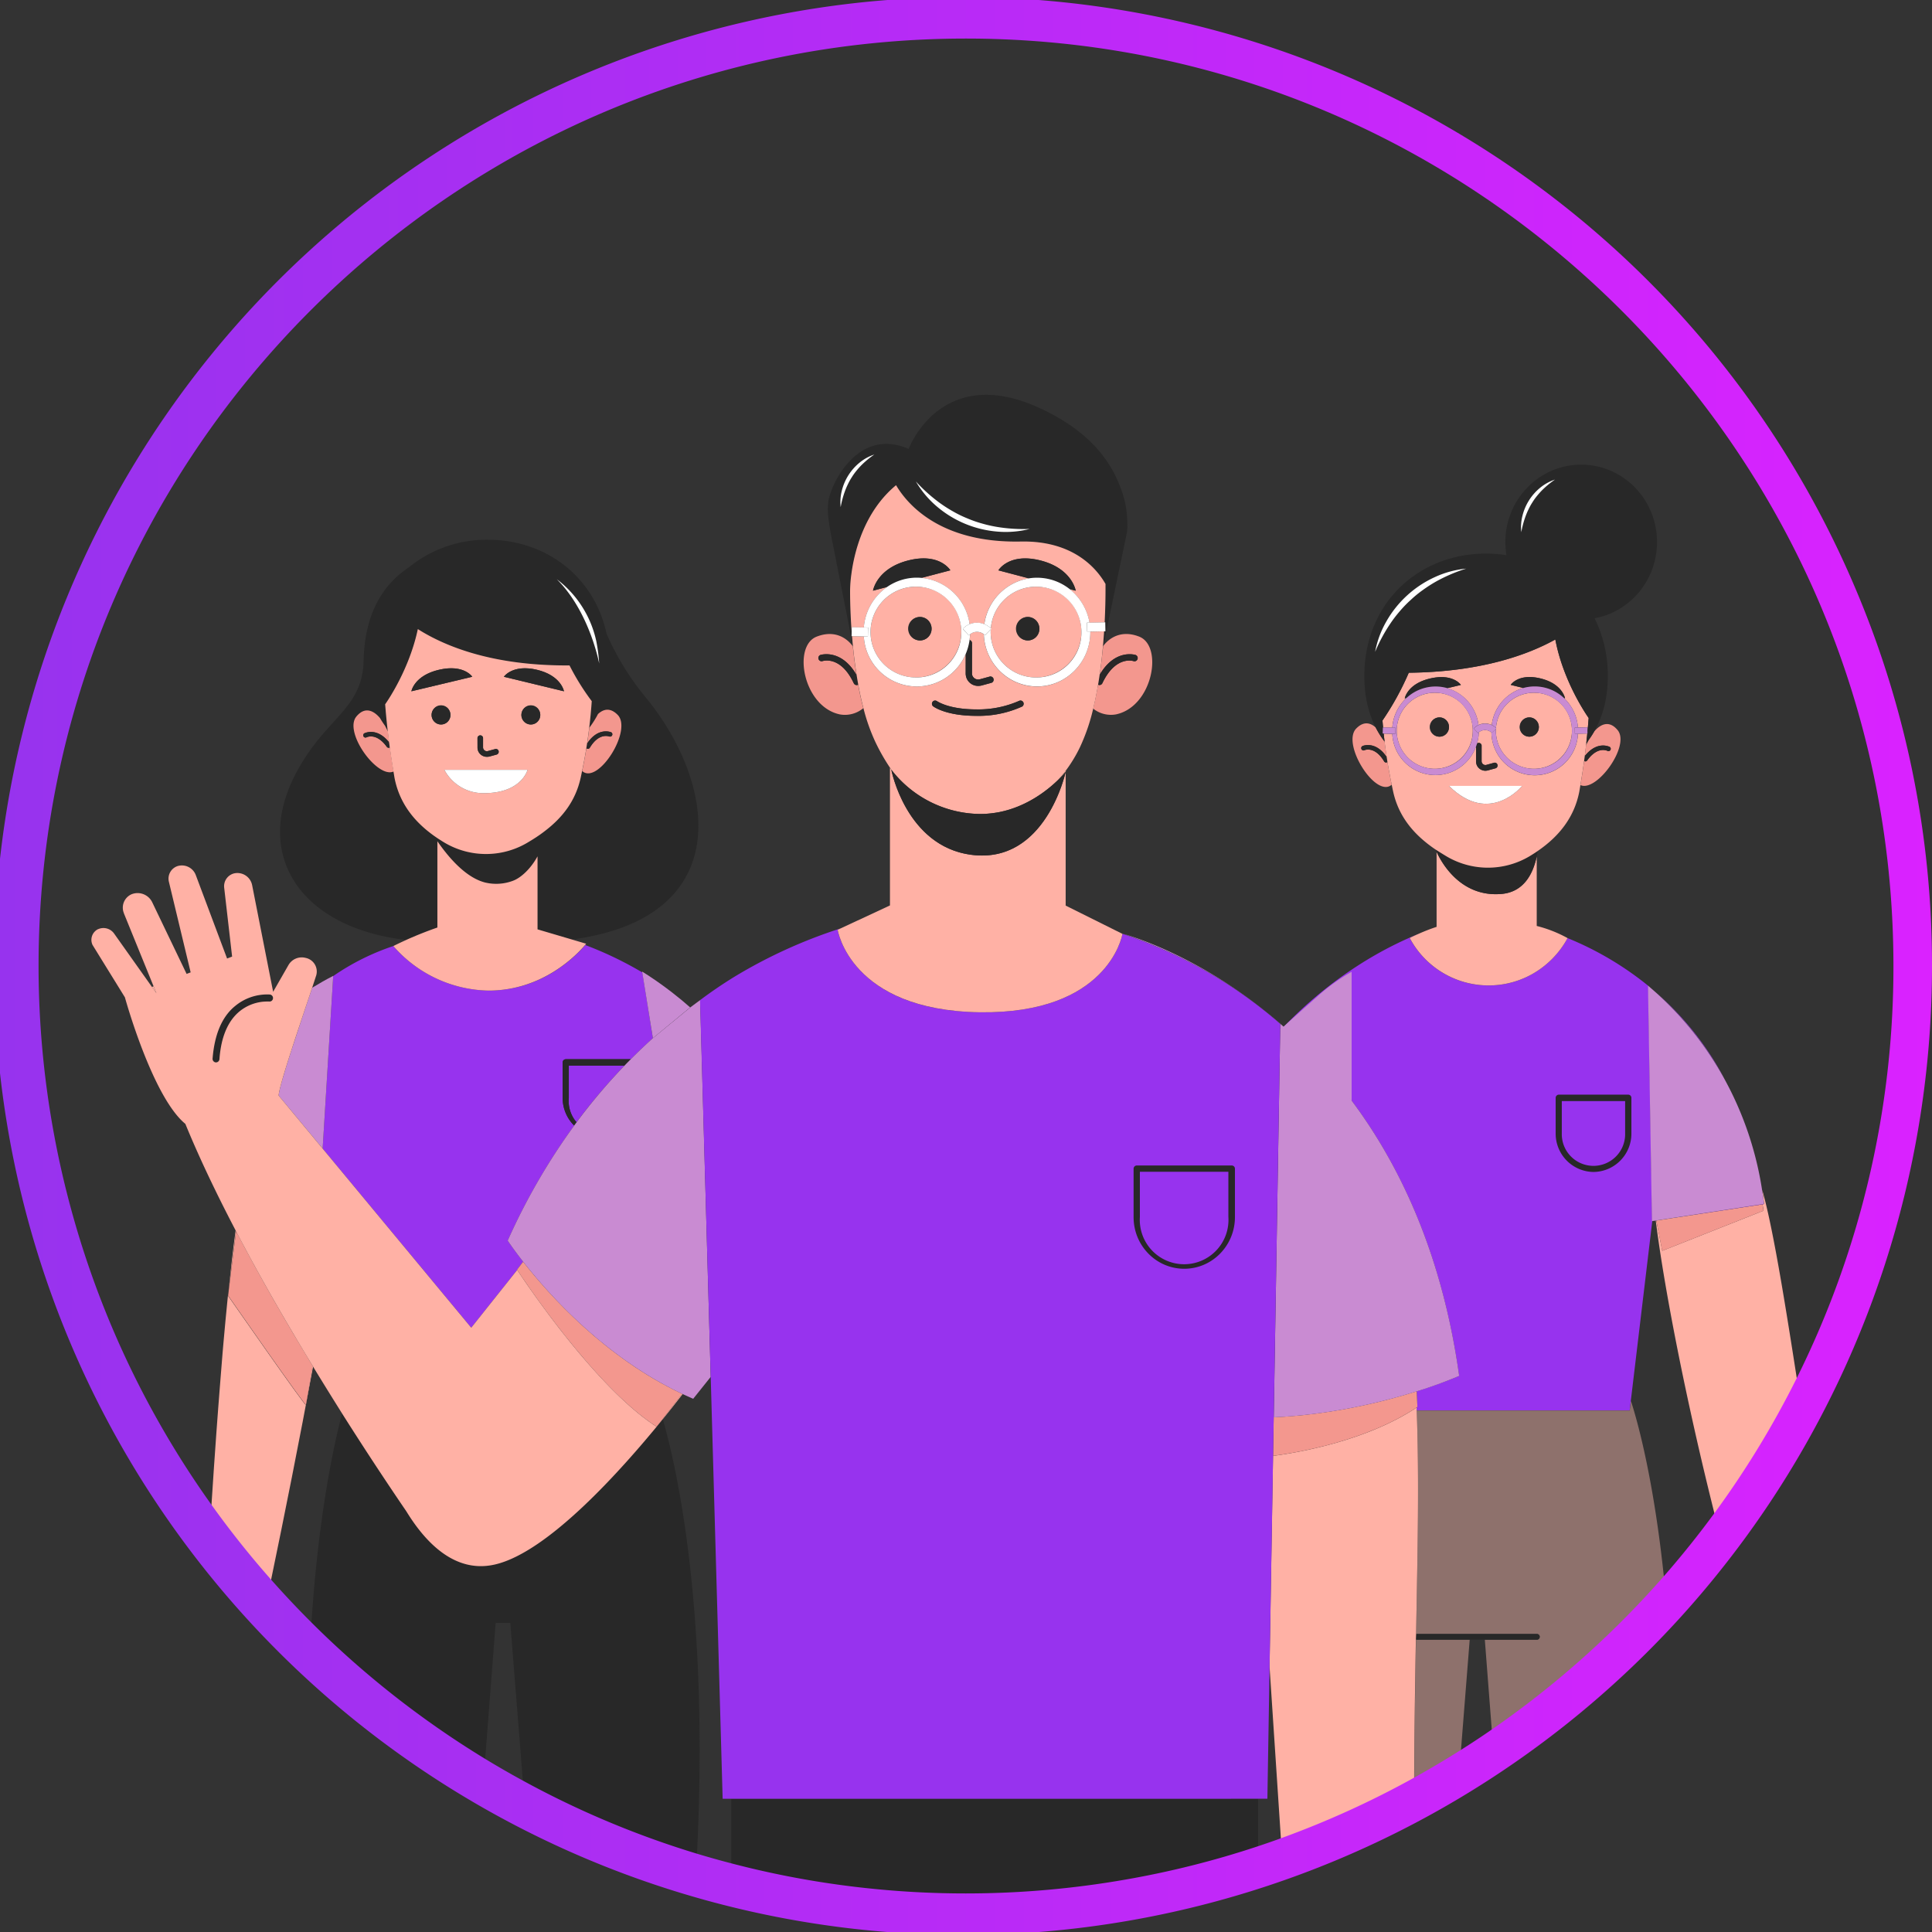 <svg xmlns="http://www.w3.org/2000/svg" xmlns:xlink="http://www.w3.org/1999/xlink" viewBox="0 0 1002 1002"><rect x="0" y="0" width="1002" height="1002" fill="#333333" stroke="none"/><defs><style>.cls-1{fill:none;}.cls-2{fill:#8e716c;}.cls-3{fill:#282828;}.cls-4{fill:#ffb1a5;}.cls-5{fill:#f3978e;}.cls-6{fill:#9733ee;}.cls-7{fill:#fff;}.cls-8{fill:#c98bd2;}.cls-9{fill:url(#Degradado_sin_nombre_11);}</style><linearGradient id="Degradado_sin_nombre_11" y1="501" x2="1002" y2="501" gradientUnits="userSpaceOnUse"><stop offset="0" stop-color="#9733ee"/><stop offset="1" stop-color="#da22ff"/></linearGradient></defs><title>Nostros_Profile</title><g id="Capa_2" data-name="Capa 2"><g id="Capa_1-2" data-name="Capa 1"><path class="cls-1" d="M657.28,932.9h-4.8l0,35.29q6.33-2.05,12.58-4.27l-6.63-99.65Z"/><path class="cls-1" d="M762.24,850.38l-5.53,69.86q9.06-5.54,17.87-11.46l-4.5-58.4Z"/><path class="cls-1" d="M822.71,385.42l-.11,1,1.37-2.67C823.55,384.33,823.14,384.89,822.71,385.42Z"/><path class="cls-1" d="M992,501a488.88,488.88,0,0,1-57.48,230.72l-1.38-8.88q-.64-4.09-1.27-8.14h0c0-.22-.06-.44-.1-.65-.22-1.46-.44-2.92-.68-4.37q-.46-3-.93-6-.21-1.35-.42-2.67l-.51-3.23c-.27-1.72-.54-3.43-.82-5.12q-.51-3.24-1-6.42c-.25-1.55-.5-3.09-.75-4.61-1.11-6.79-2.2-13.34-3.28-19.54-.19-1-.37-2.08-.55-3.11-.46-2.64-.93-5.21-1.39-7.71-.17-1-.35-1.89-.52-2.82a1.76,1.76,0,0,0,0-.2c-.15-.8-.3-1.6-.45-2.38-1.09-5.75-2.16-11-3.22-15.78-.09-.44-.19-.88-.29-1.31-.27-1.18-.53-2.33-.8-3.43-.12-.49-.23-1-.35-1.44a.85.85,0,0,0,0-.17c-.16-.64-.31-1.26-.47-1.87-.09-.34-.17-.67-.26-1-.17-.65-.34-1.28-.51-1.9-.08-.31-.16-.61-.25-.91s-.17-.59-.25-.88a174.06,174.06,0,0,0-19.06-56.76,158.1,158.1,0,0,0-36.66-46.27c-1.14-1-2.29-2-3.46-3v.09A165.22,165.22,0,0,0,813,486.53h0a67.34,67.34,0,0,0-16-6.3V444.31q.32-1.48.54-2.94c11.21-7.68,19-17.55,21.59-30.75.2-1.15.39-2.3.58-3.45,8.38,3.84,26-20.37,19.29-28.5-4.81-5.81-9.48-2.34-12,.59,4.44-7.79,7-17.29,7-28.57a66.49,66.49,0,0,0-6.86-30c18.42-3.34,32.41-19.75,32.41-39.52C859.4,259,841.79,241,820.08,241s-39.33,18-39.33,40.14a41.39,41.39,0,0,0,.57,6.82,68.28,68.28,0,0,0-10.59-.83c-35,0-63.12,25.63-63.12,63.57,0,10.35,2.12,19.21,5.9,26.62-2.49-2.27-6-3.62-10.1.52-7.84,8,10.23,36.47,18.4,29.13.27,1.25.51,2.5.79,3.75,2.93,13,10.79,22.29,21.92,29.83,0,0,.17.44.49,1.17v39c-3.08,1-6.12,2.19-9.09,3.5-1,.41-2,.84-3,1.27s-2.21,1-3.29,1.44q-1.32.59-2.61,1.2l-2.48,1.19c-.92.45-1.83.9-2.73,1.36-1.1.55-2.18,1.12-3.25,1.69q-2.75,1.44-5.37,3c-.88.5-1.75,1-2.61,1.52s-1.71,1-2.55,1.54-1.66,1-2.47,1.53c-.58.36-1.15.73-1.71,1.1l-1.46,1c-.65.43-1.3.86-1.94,1.3-1.9,1.28-3.76,2.58-5.56,3.89-.65.47-1.3.94-1.94,1.42l-2.07,1.56c-.69.52-1.36,1-2,1.56l-1.88,1.48c-1.84,1.47-3.61,2.94-5.32,4.39l-1.84,1.59-.54.47-1.94,1.73c-3.19,2.87-6.09,5.65-8.7,8.29l-.58.58-.75.77,0,0-1.48,1.53-.11-.09c-.67-.6-1.33-1.18-2-1.75l-2.23-1.92L659.19,527l-1.93-1.58c-.76-.62-1.53-1.24-2.29-1.83l-.22-.17-.91-.73c-1.58-1.23-3.14-2.43-4.7-3.58l-.74-.54c-.79-.59-1.57-1.17-2.36-1.74q-1.92-1.39-3.83-2.71-2.66-1.83-5.24-3.53c-.92-.61-1.84-1.2-2.74-1.78-1.83-1.16-3.63-2.28-5.4-3.34-1.18-.71-2.35-1.4-3.5-2.07q-2.6-1.5-5.09-2.87c-.89-.49-1.77-1-2.64-1.42q-2.62-1.39-5.11-2.64l-2.37-1.16c-1.12-.55-2.21-1.06-3.27-1.56l-1.57-.72c-1.1-.5-2.16-1-3.19-1.42l-1.52-.66-1.47-.62-1.15-.48c-3-1.24-5.7-2.25-7.93-3l-1.59-.56c-2.4-.82-4.16-1.36-5.19-1.66l-.32-.09-.73-.2v0l-29.44-14.66V399.72a73.8,73.8,0,0,0,7.39-12.19,101.86,101.86,0,0,0,6.87-20,14.78,14.78,0,0,0,11.81,3c19.1-4,24.68-35.42,12.06-40.33-12-4.69-18.19,4.17-18.73,5l12.44-59.67a56.38,56.38,0,0,0-1.39-16.07c-3.8-13.78-12.46-33.2-43.69-47.69-51.59-24-68.3,21-68.3,21v0c-23.4-10.18-37.1,12.11-40.83,23.72-2.25,7-.4,14.54.26,19.33l11.73,59.42s-6.15-10-18.77-5.07-7,36.33,12.06,40.33a14.82,14.82,0,0,0,12.14-3.24,98.86,98.86,0,0,0,6.33,17.83,103.63,103.63,0,0,0,7.48,13.11v71.37L436,481.49a259.51,259.51,0,0,0-55.4,25.25c-7,4.33-12.69,8.34-16.8,11.4-2,1.39-3.92,2.84-5.89,4.33-2.94-2.58-6.1-5.24-9.53-7.87-5.33-4.12-10.49-7.67-15.39-10.74l.08.48a189.81,189.81,0,0,0-29.62-14.22l.56-.67-7.46-2.2c85.6-11.33,75.27-81.16,37.68-126.31a138.49,138.49,0,0,1-19.7-32.33c-6.34-29.54-31.41-48.68-61.55-48.68a63.8,63.8,0,0,0-41.12,14.42c-16.56,11.06-22.85,28.47-23.32,48.32C188,368.34,168.22,372.25,153,402c-21.7,42.32,3.6,79.24,57.55,85.47-2.22,1-4.42,2-6.6,3.13h0a123.35,123.35,0,0,0-31.15,15.57v-.1c-3.71,1.92-7.35,4-10.92,6.15.81-2.44,1.53-4.63,2.12-6.46a7.21,7.21,0,0,0-4.88-8.86c-.2-.06-.41-.11-.61-.15a7.94,7.94,0,0,0-8.94,3.74l-7.93,13.84-10.87-55.19a7.81,7.81,0,0,0-9-6.3,6.84,6.84,0,0,0-5.51,7.6l4.1,35.63-2.61,1L101.6,454a7.7,7.7,0,0,0-9.6-4.79,6.85,6.85,0,0,0-4.41,8.09l11.29,47-2.1.8L79,468.06a8.42,8.42,0,0,0-10.84-4.24,7.6,7.6,0,0,0-3.86,9.91l0,.07,15.36,37.74-.85.32L59.27,484.3a6.77,6.77,0,0,0-8.37-2.4l-.07,0A6.19,6.19,0,0,0,48,490.09l16.78,27.16s3.54,12.89,9.23,27.53,13.53,31.06,22.12,38.1c0,0,0,0,0,0,7.28,17.77,16.29,36.54,26.08,55.27-1.32,9.79-2.58,20.78-3.78,32.55l-.15,1.16,0,0c-.12,1.2-.24,2.4-.36,3.62-.62,6.18-1.21,12.54-1.79,19q-.3,3.33-.59,6.71-.54,6.16-1,12.46c-.21,2.63-.43,5.28-.63,7.93s-.42,5.32-.62,8-.41,5.34-.6,8c-.13,1.67-.25,3.34-.37,5-.93,12.76-1.78,25.49-2.57,37.78,0,.25,0,.49,0,.73q-.34,5.61-.69,11.08c-.08,1.37-.17,2.73-.25,4.08A488.78,488.78,0,0,1,10,501C10,229.83,229.83,10,501,10S992,229.83,992,501Z"/><path class="cls-1" d="M858.75,633.05l-1.79.27-11.13,93.19c2.59,7.88,13,42.51,18.41,104.85q15.21-16.71,28.86-34.8a33.71,33.71,0,0,1-2.85-7.43C875.94,732.82,863.57,671.53,858.75,633.05Z"/><path class="cls-1" d="M442.37,335.19v.07c.06.73.15,1.57.26,2.48Q442.49,336.45,442.37,335.19Z"/><path class="cls-1" d="M257.1,841.71l-6.3,81.84q10.52,6.24,21.37,12l-7.46-93.81Z"/><path class="cls-1" d="M379.31,966.4v10.4q-9.25-2.36-18.36-5.06c.2-3.5.38-7,.55-10.37,6.13-125.56-10.15-198.84-17.73-225.32,4-4.89,7.45-9.34,10.3-13q2.68,1.26,5.45,2.44l9.08-11.35,6.19,218.8h4.5Z"/><path class="cls-1" d="M177.41,733c-4.83,18.7-12.31,54.67-15.88,108.44q-.44,6.58-.79,13.54Q149,843.7,138,831.66q1.26-6,2.58-12.43c6.74-32.52,14.81-72.58,21.76-110.46C167.54,717.26,172.59,725.38,177.41,733Z"/><path class="cls-1" d="M572,335.3q-.16,1.73-.33,3.49c.17-1.27.3-2.42.38-3.4Z"/><path class="cls-1" d="M488.62,991.85q6.17.15,12.38.15t12.38-.15Z"/><path class="cls-2" d="M845.23,731.53H734.76c1.3,35.9.48,71.32-.33,116a1.38,1.38,0,0,1,.69-.08h62.16a1.49,1.49,0,0,1,0,2.95h-27.2l4.5,58.4a493.6,493.6,0,0,0,89.67-77.41c-5.42-62.34-15.82-97-18.41-104.85Z"/><path class="cls-2" d="M735.11,850.38a1.41,1.41,0,0,1-.73-.11c-.44,24.47-.86,51.72-.93,83.32q11.83-6.37,23.26-13.36l5.53-69.86Z"/><path class="cls-3" d="M735.11,850.38h62.16a1.49,1.49,0,0,0,0-2.95H735.11a1.38,1.38,0,0,0-.69.08l0,2.76A1.41,1.41,0,0,0,735.11,850.38Z"/><path class="cls-4" d="M914.92,624.37h0v.09l-.81.12.55,3.31-52.56,20.81L859,633l-.28,0c4.82,38.48,17.19,99.77,31.5,156.08a33.71,33.71,0,0,0,2.85,7.43,491.41,491.41,0,0,0,41.42-64.85c-7.35-47.46-14.46-93.47-20.55-114.52C914.33,619.58,914.65,622,914.92,624.37Z"/><polygon class="cls-5" points="862.07 648.72 914.63 627.9 914.08 624.59 859.03 633.01 862.07 648.72"/><path class="cls-6" d="M894.9,560.44a157.92,157.92,0,0,0-36.66-46.27A171,171,0,0,1,894.9,560.44Z"/><path class="cls-6" d="M914.89,624.46l-.81.13L859,633l-.28,0-1.79.28-11.13,93.19-.6,5H734.76L734.7,730l.41-.26-.36-8.17c13.7-4.31,22-8,22-8-12.65-90.73-52.5-147-90.94-181,13.9-14.56,37.55-35.06,70.16-48.34-1.63.72-3.25,1.47-4.84,2.27a46.31,46.31,0,0,0,63.63,18.64A47.26,47.26,0,0,0,813,486.53a165.22,165.22,0,0,1,41.82,24.73l2.06,122.07,58-9S914.89,624.43,914.89,624.46Z"/><path class="cls-4" d="M794.71,505.16A47.31,47.31,0,0,0,813,486.53h0a66.7,66.7,0,0,0-16-6.3V444.31c-1.94,9-6.75,18.31-18.21,19.31-21.6,1.9-31.51-17-33.72-21.92v39c-3.09,1-6.12,2.19-9.09,3.5-1.63.72-3.25,1.46-4.84,2.27A46.32,46.32,0,0,0,794.71,505.16Z"/><path class="cls-3" d="M778.73,463.63c11.46-1,16.26-10.29,18.21-19.31.21-1,.39-2,.54-2.94-1.4,1-2.84,1.89-4.34,2.78a42.19,42.19,0,0,1-43.71-.5l-2.35-1.44c-.87-.55-1.72-1.11-2.56-1.67,0,0,.17.44.49,1.17C747.22,446.65,757.13,465.52,778.73,463.63Z"/><path class="cls-5" d="M719.44,395.28a1.16,1.16,0,0,1-.59.17h0a1.15,1.15,0,0,1-1-.57c-4.88-8.14-10.11-5.84-10.16-5.82a1.16,1.16,0,0,1-1.58-.5,1.21,1.21,0,0,1,.49-1.62l.13-.06s6.68-2.93,12.48,5.79q-.61-4-1.11-8.05a47.27,47.27,0,0,1-4.61-7.31c-2.5-2.27-6.05-3.61-10.1.52-7.84,8,10.23,36.47,18.4,29.13q-1.23-5.89-2.21-11.82A1.12,1.12,0,0,1,719.44,395.28Z"/><polygon class="cls-3" points="718.85 395.46 718.85 395.46 718.85 395.46 718.85 395.46"/><path class="cls-3" d="M706.74,386.88l-.13.06a1.21,1.21,0,0,0-.49,1.62,1.16,1.16,0,0,0,1.58.5s5.28-2.32,10.16,5.82a1.12,1.12,0,0,0,1.58.4,1.12,1.12,0,0,0,.16-.15c-.13-.82-.25-1.64-.38-2.45C713.42,384,706.74,386.88,706.74,386.88Z"/><path class="cls-5" d="M822.59,386.45q-.33,2.86-.7,5.72c6.52-8.29,12.92-4.8,13-4.78a1.21,1.21,0,0,1,.28,1.67,1.16,1.16,0,0,1-1.4.41c-.23-.12-5.16-2.63-10.61,4.93a1.14,1.14,0,0,1-.94.48,1.13,1.13,0,0,1-.64-.23q-.85,6.28-1.92,12.52c8.38,3.84,26-20.37,19.29-28.51-4.81-5.81-9.49-2.33-12.05.59a47.11,47.11,0,0,1-2.92,4.52Z"/><path class="cls-3" d="M823.15,394.4c5.44-7.57,10.37-5.05,10.61-4.93a1.16,1.16,0,0,0,1.4-.41,1.21,1.21,0,0,0-.28-1.67c-.07,0-6.46-3.51-13,4.78-.11.83-.21,1.66-.33,2.49a1.13,1.13,0,0,0,.64.23A1.14,1.14,0,0,0,823.15,394.4Z"/><path class="cls-4" d="M747.08,442.21l2.35,1.44a42.19,42.19,0,0,0,43.71.5c1.5-.89,2.94-1.82,4.34-2.78,11.21-7.68,19-17.55,21.59-30.76.21-1.15.39-2.3.58-3.45q1.06-6.25,1.92-12.52c.11-.83.22-1.66.33-2.49q.37-2.86.7-5.72l.11-1c.19-1.66.37-3.33.53-5l-4.86.12a22.45,22.45,0,0,1-44.88-.68,5.07,5.07,0,0,0-6.52-.09,23.37,23.37,0,0,1-1,5.93,1.43,1.43,0,0,1,1.16-.38,1.47,1.47,0,0,1,1.26,1.28v8.12a2,2,0,0,0,1.92,2.06,1.94,1.94,0,0,0,.73-.12l3.64-1a1.45,1.45,0,0,1,1.89.84,1.5,1.5,0,0,1-.82,1.93,1.43,1.43,0,0,1-.31.09l-3.64,1a5.23,5.23,0,0,1-1.36.22,4.88,4.88,0,0,1-4.58-3,5.17,5.17,0,0,1-.35-1.92v-7.68a22.39,22.39,0,0,1-43.44-6.51l-4.46-.12c.15,1.38.31,2.76.47,4.15q.49,4,1.11,8.05c.13.82.24,1.64.38,2.45q1,5.94,2.21,11.82c.26,1.25.51,2.51.79,3.76,2.92,12.94,10.79,22.28,21.92,29.83C745.36,441.11,746.21,441.66,747.08,442.21Zm4.43-34.61h37.89S772.61,428.44,751.51,407.6Z"/><path class="cls-4" d="M729.46,362l-.92.22s1.31-7.57,13.23-10.32,15.89,3.35,15.89,3.35l-7.07,1.69A22.82,22.82,0,0,1,766.8,376a8,8,0,0,1,6.86,0,22.81,22.81,0,0,1,16.43-19.19l-6.58-1.63s3.87-6.11,15.37-3.35,12.79,10.32,12.79,10.32l-.58-.14a23.07,23.07,0,0,1,7.27,15.29l5-.13,0,1.71q.31-3.25.56-6.51c-1.5-2.13-13.25-19.34-17.29-40.71-14,7.8-38.38,16.84-76,17.25A145.89,145.89,0,0,1,717,373.68c.09,1.2.2,2.39.32,3.58l4.77.12A23.07,23.07,0,0,1,729.46,362Z"/><path class="cls-4" d="M744.52,359.29A19.72,19.72,0,1,0,763.83,379,19.51,19.51,0,0,0,744.52,359.29Zm2.09,22.78a5,5,0,1,1,4.9-5A5,5,0,0,1,746.61,382.07Z"/><path class="cls-4" d="M796,359.29A19.72,19.72,0,1,0,815.26,379,19.52,19.52,0,0,0,796,359.29Zm-2.77,22.78a5,5,0,1,1,4.9-5A5,5,0,0,1,793.19,382.07Z"/><path class="cls-3" d="M765.54,394.79a5.17,5.17,0,0,0,.35,1.92,4.88,4.88,0,0,0,4.58,3,5.23,5.23,0,0,0,1.36-.22l3.64-1a1.43,1.43,0,0,0,.31-.09,1.5,1.5,0,0,0,.82-1.93,1.45,1.45,0,0,0-1.89-.84l-3.64,1a1.94,1.94,0,0,1-.73.12,2,2,0,0,1-1.92-2.06v-8.12a1.47,1.47,0,0,0-1.26-1.28,1.43,1.43,0,0,0-1.16.38c-.14.47-.3.94-.47,1.4Z"/><path class="cls-3" d="M741.78,351.86c-11.92,2.75-13.23,10.32-13.23,10.32l.92-.22a22.1,22.1,0,0,1,21.13-5.06l7.07-1.69S753.69,349.11,741.78,351.86Z"/><path class="cls-3" d="M798.89,351.86c-11.5-2.75-15.37,3.35-15.37,3.35l6.58,1.63a22.12,22.12,0,0,1,21,5.2l.58.14S810.38,354.62,798.89,351.86Z"/><ellipse class="cls-3" cx="746.61" cy="377.06" rx="4.9" ry="5.01"/><ellipse class="cls-3" cx="793.19" cy="377.06" rx="4.9" ry="5.01"/><path class="cls-7" d="M789.41,407.6H751.51C772.61,428.44,789.41,407.6,789.41,407.6Z"/><path class="cls-8" d="M764.35,377.78A8.15,8.15,0,0,1,766.8,376a22.82,22.82,0,0,0-16.21-19.11A22.1,22.1,0,0,0,729.46,362a23.07,23.07,0,0,0-7.36,15.42l1.63,0-.08,3.21-1.56,0a22.39,22.39,0,0,0,43.44,6.51c.17-.46.33-.92.47-1.4a23.37,23.37,0,0,0,1-5.93,5.14,5.14,0,0,0-.47.4Zm-19.83,20.93A19.72,19.72,0,1,1,763.83,379,19.51,19.51,0,0,1,744.52,398.71Z"/><path class="cls-8" d="M816.72,377.38l1.65,0A23.07,23.07,0,0,0,811.1,362a22.12,22.12,0,0,0-21-5.2A22.81,22.81,0,0,0,773.67,376a8.15,8.15,0,0,1,2.26,1.58l.15.16-2.35,2.28c-.07-.07-.16-.12-.24-.19a22.45,22.45,0,0,0,44.88.68l-1.58,0ZM796,398.71A19.72,19.72,0,1,1,815.26,379,19.52,19.52,0,0,1,796,398.71Z"/><path class="cls-8" d="M776.08,377.78l-.15-.16a8.15,8.15,0,0,0-2.26-1.58,8,8,0,0,0-6.86,0,8.15,8.15,0,0,0-2.46,1.76l2.16,2.4a5.14,5.14,0,0,1,.47-.4,5.07,5.07,0,0,1,6.52.09c.08.07.16.11.24.19Z"/><polygon class="cls-8" points="723.74 377.43 722.1 377.38 717.33 377.26 717.15 377.25 717.07 380.46 717.65 380.48 722.1 380.59 723.66 380.63 723.74 377.43"/><polygon class="cls-8" points="823.38 378.92 823.34 377.21 818.37 377.34 816.72 377.38 816.8 380.59 818.37 380.55 823.24 380.43 823.41 380.42 823.38 378.92"/><path class="cls-3" d="M827,320.65a66.49,66.49,0,0,1,6.86,30c0,11.28-2.52,20.78-7,28.57a47.92,47.92,0,0,1-2.93,4.52c-.41.55-.82,1.11-1.25,1.64.18-1.66.36-3.33.53-5h.17l0-1.5q.3-3.25.56-6.51c-1.5-2.13-13.25-19.34-17.29-40.71-14.05,7.79-38.38,16.84-76,17.24A146.71,146.71,0,0,1,717,373.68c.09,1.19.2,2.38.31,3.58h-.18l-.08,3.21.58,0c.14,1.38.3,2.76.47,4.14a47.31,47.31,0,0,1-4.61-7.31c-3.78-7.41-5.9-16.27-5.9-26.62,0-37.94,28.16-63.57,63.12-63.57a68.28,68.28,0,0,1,10.59.83,41.39,41.39,0,0,1-.57-6.82c0-22.17,17.61-40.14,39.33-40.14s39.32,18,39.32,40.14C859.4,300.9,845.41,317.31,827,320.65Z"/><path class="cls-3" d="M361.5,961.37c-.17,3.42-.35,6.87-.55,10.37a489,489,0,0,1-88.79-36.21l-1-12.07-6.5-81.75h-7.6l-5.43,70.5-.87,11.34A493.11,493.11,0,0,1,160.74,855q.36-6.95.79-13.54c3.57-53.77,11-89.74,15.88-108.44,14.18,22.43,26.34,40.53,33.38,50.83,10.32,16.86,25.69,32.34,46.1,27.53,27.28-6.41,64.69-48,86.88-75.31C351.35,762.53,367.63,835.81,361.5,961.37Z"/><path class="cls-3" d="M201,378.22c-.48-.6-.95-1.22-1.4-1.85l1.53,3Z"/><path class="cls-3" d="M334.27,360.94a138.49,138.49,0,0,1-19.7-32.33c-6.34-29.54-31.41-48.68-61.55-48.68a63.8,63.8,0,0,0-41.12,14.42c-16.56,11.06-22.85,28.47-23.32,48.32C188,368.34,168.22,372.25,153,402c-21.7,42.32,3.6,79.24,57.55,85.47q8-3.6,16.25-6.47V436.31c5.92,8.58,14.77,18.82,24.66,21.37a24.62,24.62,0,0,0,14.41-.83c4.33-1.56,9.42-6.4,12.86-12.71V482l17.83,5.26C382.19,475.92,371.86,406.09,334.27,360.94Zm-32.34,39c-.26,1.24-.51,2.49-.79,3.73-2.61,11.55-9.15,20.22-18.42,27.31-1.91,1.46-3.92,2.86-6,4.19l-2.35,1.44a42.17,42.17,0,0,1-43.71.5c-2-1.21-4-2.49-5.83-3.83-10.41-7.53-17.63-17.09-20.1-29.7-.21-1.15-.39-2.3-.58-3.45-8.39,3.84-26-20.37-19.29-28.5,4.9-5.93,9.67-2.19,12.2.77q1.21,2.09,2.61,4c.46.63.92,1.25,1.41,1.85q-.72-6.45-1.22-12.93c1.54-2.21,12.62-18.52,16.94-39,14,8.92,38.83,19.13,78.66,18.84a124.26,124.26,0,0,0,11.53,18.54q-.48,6.9-1.3,13.77a46.62,46.62,0,0,0,4.48-7.08c2.51-2.33,6.11-3.77,10.21.42C328.18,378.77,310.1,407.24,301.93,399.89Z"/><path class="cls-5" d="M317,379.79a1.21,1.21,0,0,1,.43,1.64,1.16,1.16,0,0,1-1.37.54c-.21,0-5.35-2.2-10.16,5.82a1.17,1.17,0,0,1-1,.57,1.14,1.14,0,0,1-.76-.31q-1,5.94-2.21,11.83c8.17,7.36,26.25-21.12,18.41-29.12-4.11-4.19-7.71-2.75-10.21-.42a47.23,47.23,0,0,1-4.49,7.08q-.5,4.09-1.12,8.17C310.32,376.87,316.93,379.77,317,379.79Z"/><path class="cls-3" d="M305.9,387.79c4.81-8,9.95-5.82,10.16-5.82a1.16,1.16,0,0,0,1.37-.54,1.21,1.21,0,0,0-.43-1.64c-.07,0-6.68-2.93-12.48,5.79-.13.82-.25,1.65-.38,2.47a1.14,1.14,0,0,0,.76.31A1.17,1.17,0,0,0,305.9,387.79Z"/><path class="cls-5" d="M201.56,387.84v0a1.17,1.17,0,0,1-.94-.48c-5.47-7.59-10.42-5-10.61-4.91a1.16,1.16,0,0,1-1.53-.65,1.21,1.21,0,0,1,.41-1.43s6.44-3.52,13,4.75q-.37-2.87-.7-5.74l-1.53-3a47.12,47.12,0,0,1-2.61-4c-2.53-3-7.3-6.69-12.21-.77-6.74,8.14,10.91,32.34,19.29,28.51q-1.05-6.21-1.91-12.45A1.15,1.15,0,0,1,201.56,387.84Z"/><path class="cls-3" d="M188.89,380.34a1.21,1.21,0,0,0-.41,1.43,1.16,1.16,0,0,0,1.53.65c.19-.12,5.14-2.68,10.61,4.91a1.17,1.17,0,0,0,.94.48v0a1.15,1.15,0,0,0,.63-.2c-.12-.85-.22-1.7-.33-2.54C195.33,376.82,188.89,380.34,188.89,380.34Z"/><path class="cls-4" d="M230.61,437.06a42.19,42.19,0,0,0,43.71-.5l2.35-1.44q3.19-2,6-4.19c9.28-7.09,15.82-15.76,18.42-27.31.28-1.24.53-2.49.79-3.74q1.24-5.89,2.21-11.83c.13-.82.25-1.64.38-2.47q.62-4.08,1.12-8.17.83-6.87,1.3-13.77a125.23,125.23,0,0,1-11.53-18.53c-39.82.28-64.63-9.93-78.66-18.84-4.32,20.5-15.39,36.81-16.94,39q.5,6.48,1.22,12.93l.13,1.13q.33,2.87.7,5.74c.11.85.22,1.7.33,2.54q.85,6.24,1.91,12.45c.2,1.15.38,2.3.58,3.45,2.47,12.61,9.69,22.17,20.1,29.7C226.63,434.57,228.56,435.85,230.61,437.06Zm-6.78-66.3a4.9,4.9,0,1,1,4.9,5A4.94,4.94,0,0,1,223.83,370.76Zm49.77,28.5s-3.05,12.1-22.6,12.1a22.8,22.8,0,0,1-20.53-12.1Zm-3.19-28.5a4.9,4.9,0,1,1,4.9,5A4.94,4.94,0,0,1,270.4,370.76Zm8-23.4c12.67,3,14.08,11.16,14.08,11.16L261.32,351S265.76,344.39,278.43,347.36Zm-30.76,35.43a1.44,1.44,0,1,1,2.89,0v4.79a2,2,0,0,0,1.93,2,1.94,1.94,0,0,0,.74-.13l3.64-1a1.44,1.44,0,0,1,1.76,1.05,1.48,1.48,0,0,1-1,1.8l-3.66,1a5.18,5.18,0,0,1-1.34.17,4.88,4.88,0,0,1-4.58-3,5.17,5.17,0,0,1-.35-1.92Zm-19.94-35.43c12.93-3,17.22,3.62,17.22,3.62l-31.58,7.54S214.79,350.33,227.72,347.36Z"/><path class="cls-3" d="M252.59,392.53a5.18,5.18,0,0,0,1.34-.17l3.66-1a1.48,1.48,0,0,0,1-1.8,1.44,1.44,0,0,0-1.76-1.05l-3.64,1a1.94,1.94,0,0,1-.74.13,2,2,0,0,1-1.93-2v-4.79a1.44,1.44,0,1,0-2.89,0v4.79a5.17,5.17,0,0,0,.35,1.92A4.88,4.88,0,0,0,252.59,392.53Z"/><path class="cls-3" d="M278.43,347.36c-12.67-3-17.11,3.62-17.11,3.62l31.18,7.54S291.1,350.33,278.43,347.36Z"/><path class="cls-3" d="M227.72,347.36c-12.93,3-14.36,11.16-14.36,11.16L244.94,351S240.65,344.39,227.72,347.36Z"/><ellipse class="cls-3" cx="228.73" cy="370.76" rx="4.9" ry="4.98"/><ellipse class="cls-3" cx="275.31" cy="370.76" rx="4.9" ry="4.98"/><path class="cls-7" d="M251,411.36c19.55,0,22.6-12.1,22.6-12.1H230.47A22.8,22.8,0,0,0,251,411.36Z"/><path class="cls-7" d="M310.76,344.12a88.08,88.08,0,0,0-1.52-11.65,54.82,54.82,0,0,0-20.47-32.08C304.82,316.41,310.09,340.76,310.76,344.12Z"/><path class="cls-4" d="M162.37,708.77c-7,37.88-15,77.94-21.76,110.46q-1.32,6.42-2.58,12.43-15.45-16.95-29.29-35.31c.08-1.35.17-2.71.25-4.08.22-3.64.45-7.34.69-11.08,0-.24,0-.48,0-.73.79-12.29,1.64-25,2.57-37.78.12-1.67.25-3.34.37-5l.6-8c.2-2.66.41-5.33.62-8s.42-5.3.63-7.93q.51-6.29,1-12.46.29-3.37.59-6.71c.58-6.5,1.17-12.86,1.79-19l.36-3.62c.92,1.33,40.15,57.71,40.36,56.62.06-.36,1.53-8.8,3.49-20.11Z"/><path class="cls-4" d="M122.41,638.57l-4,32.16c1.2-11.77,2.46-22.76,3.78-32.55C122.28,638.31,122.35,638.44,122.41,638.57Z"/><path class="cls-5" d="M162.16,708.43c-2,11.31-3.43,19.75-3.49,20.11-.21,1.09-39.44-55.29-40.36-56.62l0,0,.15-1.16,4-32.16C135,662.71,149,686.75,162.16,708.43Z"/><path class="cls-6" d="M295,552.7h28.85A301.24,301.24,0,0,0,299,582.07a16.9,16.9,0,0,1-4-12.6Z"/><path class="cls-6" d="M338.61,538.43q-5.73,5.18-11.46,10.92H293.44A1.66,1.66,0,0,0,291.8,551V569.4a20.23,20.23,0,0,0,6,14.38,327.83,327.83,0,0,0-34.47,59.63s2.76,4.25,8,10.94l-3.16,4.15.09.14L244.4,688.59l-77.07-92.9,5.48-89.47A123.35,123.35,0,0,1,204,490.65a67,67,0,0,0,49.41,23.11c28.56,0,46.21-19,50.12-23.64a189.81,189.81,0,0,1,29.62,14.22Z"/><path class="cls-4" d="M304,489.45l-.56.67c-3.91,4.6-21.56,23.64-50.12,23.64A67,67,0,0,1,204,490.65h0c2.18-1.09,4.38-2.12,6.6-3.13q8-3.6,16.25-6.47V436.31c5.92,8.58,14.77,18.82,24.66,21.37a24.62,24.62,0,0,0,14.41-.83c4.33-1.56,9.42-6.4,12.86-12.71V482l17.83,5.26Z"/><path class="cls-3" d="M295,569.47V552.7h28.85q1.64-1.7,3.28-3.35H293.44A1.66,1.66,0,0,0,291.8,551V569.4a20.2,20.2,0,0,0,6,14.38l1.25-1.71A16.93,16.93,0,0,1,295,569.47Z"/><path class="cls-8" d="M172.82,506.12v.1l-5.48,89.47L144.52,568.2c.2-5.33,11.32-37.67,17.38-55.93C165.47,510.1,169.11,508,172.82,506.12Z"/><path class="cls-3" d="M652.48,932.9l0,35.29a488.2,488.2,0,0,1-68.69,16.86,495.57,495.57,0,0,1-70.39,6.8H488.62q-17.64-.45-35-2.11a489.44,489.44,0,0,1-74.35-12.94l0-43.9Z"/><path class="cls-4" d="M734.43,847.52c.81-44.66,1.63-80.09.33-116q0-.76-.06-1.53c-26.6,17.72-63.22,23.63-74.46,25.08l-1.82,109.19L665,963.92a488.29,488.29,0,0,0,68.39-30.33c.07-31.59.49-58.85.93-83.32Z"/><path class="cls-5" d="M734.75,721.57c-17.64,5.54-44.34,12.16-74.17,13.48l-.33,20c11.25-1.45,47.87-7.36,74.46-25.08l.41-.27Z"/><path class="cls-8" d="M638.58,511.67A236.82,236.82,0,0,1,664,531.07l-3.39,204c29.83-1.32,56.53-7.94,74.17-13.48a230.36,230.36,0,0,0,22-8c-12.64-90.73-52.5-147-90.93-181-42.66-37.81-83.57-48.32-83.57-48.32v0l.06,0A248.43,248.43,0,0,1,638.58,511.67Z"/><path class="cls-4" d="M81.12,515.14l-2.32-3.28.85-.32Z"/><path class="cls-3" d="M141.63,517.81a1.79,1.79,0,0,1-2,1.63h0c-.23,0-.45,0-.68,0a1.61,1.61,0,0,0-.22,0A22.76,22.76,0,0,0,124,524.73c-5.91,5-9.38,13.31-10.18,24.57a1.82,1.82,0,0,1-1.78,1.7h-.14a1.84,1.84,0,0,1-1.65-2c.94-12.31,4.7-21.56,11.5-27.16A26,26,0,0,1,140,515.79,1.84,1.84,0,0,1,141.63,517.81Z"/><path class="cls-5" d="M353.79,722.88l-13.25,17.06c-32.43-20.73-70.3-78.25-72.3-81.3l-.09-.14,3.16-4.15C284.57,671.32,313.68,704,353.79,722.88Z"/><path class="cls-8" d="M368.6,714.1l-9.08,11.35q-2.76-1.19-5.45-2.44l-.28-.13c-40.11-18.89-69.22-51.56-82.48-68.53-5.23-6.69-8-10.94-8-10.94a327.83,327.83,0,0,1,34.47-59.63c.42-.57.83-1.15,1.25-1.71a301.24,301.24,0,0,1,24.83-29.37c1.09-1.13,2.19-2.25,3.28-3.35q5.73-5.76,11.46-10.92l0,0L358,522.48h0c2-1.49,3.94-2.94,5.89-4.33l-.78.58Z"/><path class="cls-6" d="M664,531.07l-3.4,204-.33,20-1.82,109.19-1.14,68.63H374.79L368.6,714.1l-5.54-195.38.78-.58c4.11-3.06,9.78-7.07,16.8-11.4A259.51,259.51,0,0,1,436,481.49l-1.55.72S440.85,524,508.14,525c66.06.91,73.79-39.21,74-40.68a0,0,0,0,0,0,0l.07,0a248.68,248.68,0,0,1,56.31,27.35A237,237,0,0,1,664,531.07Z"/><path class="cls-4" d="M552.75,400.2v-.48a61.75,61.75,0,0,1-4,4.83A48.64,48.64,0,0,0,552.75,400.2Z"/><path class="cls-4" d="M517.59,421.31l.65-.12Z"/><path class="cls-4" d="M510.8,422.1a50.39,50.39,0,0,0,6.07-.67Q513.9,421.9,510.8,422.1Z"/><path class="cls-4" d="M508.14,525c66.06.92,73.78-39.2,74-40.67v0l-29.45-14.66V400.2s-10.32,48.34-49.11,43.11c-33.72-4.53-41.34-44.07-41.34-44.07l.12.15c-.27-.38-.54-.78-.8-1.17v71.37L436,481.49l-1.55.72S440.85,524,508.14,525Z"/><path class="cls-3" d="M584.59,275.53,572.15,335.2l0,.06s0,.09,0,.13l-.05-.09c.24-2.68.44-5.32.61-7.87h.65l-.09-4.67h-.29c.34-6.66.45-12.62.45-17.31,0,0,0-1,0-2.62-4.49-7.86-16.56-22.57-44-22-41.9.84-58.92-19.53-64.63-29.22-16.63,13.77-21.66,34.72-23.18,46.12a68.48,68.48,0,0,0-.65,8.08s-.12,9,.79,21.64l-.06,2.52h.25c.14,1.69.3,3.45.47,5.24v.07l-11.73-59.42c-.66-4.79-2.51-12.31-.26-19.33,3.73-11.61,17.43-33.9,40.83-23.72v0s16.71-45,68.3-21c31.23,14.49,39.89,33.91,43.69,47.69A56.38,56.38,0,0,1,584.59,275.53Z"/><path class="cls-5" d="M572.09,335.39c-.08,1-.22,2.13-.38,3.4-.37,3.65-.82,7.37-1.36,11.1,8-13.61,18.47-10.24,18.58-10.2a1.69,1.69,0,0,1,1,2.12,1.64,1.64,0,0,1-2.08,1.07c-.42-.14-9.39-2.8-16.17,11.47a1.64,1.64,0,0,1-1.48.93,1.6,1.6,0,0,1-.72-.18c-.71,4.21-1.54,8.38-2.53,12.41a14.8,14.8,0,0,0,11.81,3c19.1-4,24.68-35.43,12.06-40.34-12-4.68-18.18,4.18-18.73,5l0,.07Z"/><path class="cls-3" d="M571.73,354.35c6.78-14.28,15.74-11.62,16.17-11.47a1.64,1.64,0,0,0,2.08-1.07,1.69,1.69,0,0,0-1-2.12c-.11,0-10.61-3.41-18.58,10.2q-.38,2.61-.82,5.22a1.6,1.6,0,0,0,.72.18A1.64,1.64,0,0,0,571.73,354.35Z"/><path class="cls-5" d="M444.92,355.1a1.62,1.62,0,0,1-.7.16v0a1.64,1.64,0,0,1-1.48-1C436,340,427,342.74,426.58,342.86a1.64,1.64,0,0,1-2.08-1.07,1.69,1.69,0,0,1,1-2.12c.11,0,10.74-3.44,18.72,10.45-.67-4.22-1.21-8.39-1.64-12.38-.11-.91-.2-1.75-.26-2.48,0,0-6.15-10-18.77-5.08s-7,36.34,12.06,40.34a14.82,14.82,0,0,0,12.13-3.24c-1.05-4-1.94-8.15-2.7-12.28Z"/><path class="cls-3" d="M425.55,339.67a1.69,1.69,0,0,0-1,2.12,1.64,1.64,0,0,0,2.08,1.07c.38-.12,9.41-2.9,16.17,11.47a1.64,1.64,0,0,0,1.48,1v0a1.62,1.62,0,0,0,.7-.16l.17-.11q-.45-2.44-.83-4.87C436.29,336.23,425.66,339.67,425.55,339.67Z"/><path class="cls-4" d="M475.55,304.29a23.53,23.53,0,1,0,23,23.52A23.29,23.29,0,0,0,475.55,304.29Zm1.62,27.86a6.09,6.09,0,1,1,6-6.08A6,6,0,0,1,477.17,332.15Z"/><path class="cls-4" d="M537.85,304.29a23.53,23.53,0,1,0,23,23.52A23.29,23.29,0,0,0,537.85,304.29Zm-4.76,27.86a6.09,6.09,0,1,1,6-6.08A6,6,0,0,1,533.08,332.15Z"/><path class="cls-4" d="M448,325.43a28.3,28.3,0,0,1,12.11-21l-7.34,1.93s1.83-11.47,18.23-15.66,21.87,5.1,21.87,5.1l-15,3.94a27.89,27.89,0,0,1,25,24,10.14,10.14,0,0,1,7.61,0,28,28,0,0,1,23.11-23.76l-15.8-4.16s5.47-9.29,21.87-5.1,18.23,15.66,18.23,15.66l-3.16-.83a28.29,28.29,0,0,1,10.31,17.41l7.86-.16c.34-6.66.45-12.62.45-17.31,0,0,0-1,0-2.63-4.49-7.86-16.57-22.57-44-22-41.9.84-58.92-19.53-64.63-29.22-16.63,13.78-21.66,34.73-23.17,46.13a68.16,68.16,0,0,0-.66,8.08s-.12,9,.79,21.64l.05-2.15Z"/><path class="cls-4" d="M508.49,422.16c.78,0,1.54,0,2.31-.06q3.1-.2,6.07-.67l.72-.12.65-.12c14.41-2.86,25.05-11.38,30.47-16.64a61.75,61.75,0,0,0,4-4.83,73.22,73.22,0,0,0,7.39-12.19,101,101,0,0,0,6.87-20c1-4,1.81-8.21,2.53-12.41q.44-2.6.82-5.22c.54-3.73,1-7.45,1.36-11.1q.18-1.76.33-3.49c.24-2.68.44-5.32.61-7.87l-7.17.15c0,.08,0,.16,0,.24,0,15.58-12.38,28.2-27.64,28.22-14.91,0-27-12-27.61-27.12a5.69,5.69,0,0,0-7.07,0,29,29,0,0,1-.27,3,1.67,1.67,0,0,1,1.24,1.61V349.2a3.51,3.51,0,0,0,.23,1.29,3.29,3.29,0,0,0,3.94,1.8l5.09-1.39a1.64,1.64,0,0,1,1.93,1.32,1.68,1.68,0,0,1-1.09,1.92l-5.09,1.39a6.9,6.9,0,0,1-1.81.22,6.43,6.43,0,0,1-6-4,6.9,6.9,0,0,1-.47-2.54v-10A27.52,27.52,0,0,1,448,330.1l-6.1-.16c.14,1.7.29,3.45.47,5.25q.12,1.26.26,2.55c.43,4,1,8.17,1.64,12.38q.39,2.43.83,4.87c.76,4.13,1.65,8.27,2.7,12.28a98.82,98.82,0,0,0,6.33,17.83,102.9,102.9,0,0,0,7.49,13.11c.27.39.53.79.8,1.17A58.88,58.88,0,0,0,508.49,422.16Zm-24.77-58.24a1.62,1.62,0,0,1,2.18-.3c.12,0,5.91,4.29,20.48,4.29a52.53,52.53,0,0,0,22.24-4.46,1.63,1.63,0,0,1,2.15.9,1.7,1.7,0,0,1-.65,2.07,54.63,54.63,0,0,1-23.75,4.84c-15.93,0-22.2-4.79-22.48-5A1.7,1.7,0,0,1,483.72,363.92Z"/><path class="cls-3" d="M548.71,404.55c-5.42,5.27-16.06,13.79-30.47,16.64l-.65.12-.72.12a50.39,50.39,0,0,1-6.07.67c-.76,0-1.53.06-2.31.06a58.88,58.88,0,0,1-46.08-22.77l-.12-.15s7.63,39.55,41.34,44.07c38.79,5.22,49.11-43.11,49.11-43.11A48.64,48.64,0,0,1,548.71,404.55Z"/><path class="cls-3" d="M500.84,349.18a6.9,6.9,0,0,0,.47,2.54,6.43,6.43,0,0,0,6,4,6.9,6.9,0,0,0,1.81-.22l5.09-1.39a1.68,1.68,0,0,0,1.09-1.92,1.64,1.64,0,0,0-1.93-1.32l-5.09,1.39a3.29,3.29,0,0,1-3.94-1.8,3.51,3.51,0,0,1-.23-1.29V333.54a1.67,1.67,0,0,0-1.24-1.61,28.47,28.47,0,0,1-2,7.25Z"/><ellipse class="cls-3" cx="477.17" cy="326.07" rx="5.96" ry="6.08"/><ellipse class="cls-3" cx="533.08" cy="326.07" rx="5.96" ry="6.08"/><path class="cls-3" d="M539.68,290.67c-16.4-4.19-21.87,5.1-21.87,5.1l15.8,4.16a27.2,27.2,0,0,1,21.14,5.57l3.16.83S556.08,294.86,539.68,290.67Z"/><path class="cls-3" d="M471,290.67c-16.4,4.19-18.23,15.66-18.23,15.66l7.34-1.93a27.12,27.12,0,0,1,15.42-4.8c.8,0,1.59,0,2.37.11l15-3.94S487.42,286.47,471,290.67Z"/><path class="cls-3" d="M506.38,371.27a54.63,54.63,0,0,0,23.75-4.84,1.7,1.7,0,0,0,.65-2.07,1.63,1.63,0,0,0-2.15-.9,52.53,52.53,0,0,1-22.24,4.46c-14.57,0-20.37-4.29-20.48-4.29a1.62,1.62,0,0,0-2.18.3,1.7,1.7,0,0,0,.18,2.36C484.18,366.47,490.45,371.27,506.38,371.27Z"/><path class="cls-7" d="M502.46,329.56l-3.12-3.43a10.24,10.24,0,0,1,3.55-2.42,27.89,27.89,0,0,0-25-24c-.78-.07-1.57-.11-2.37-.11a27.12,27.12,0,0,0-15.42,4.8,28.3,28.3,0,0,0-12.11,21l2.24.06-.12,4.67L448,330.1a27.52,27.52,0,0,0,52.84,9.07,28.47,28.47,0,0,0,2-7.25,29,29,0,0,0,.27-3,5.75,5.75,0,0,0-.53.43Zm-26.91,21.77a23.53,23.53,0,1,1,23-23.52A23.29,23.29,0,0,1,475.55,351.34Z"/><path class="cls-7" d="M563.73,322.94l1.34,0a28.29,28.29,0,0,0-10.31-17.41,27.2,27.2,0,0,0-21.14-5.57,28,28,0,0,0-23.11,23.76,10.25,10.25,0,0,1,3.41,2.25l.19.2-3.24,3.31a5.79,5.79,0,0,0-.63-.53C510.8,344,522.94,356,537.85,356c15.26,0,27.63-12.64,27.64-28.22,0-.08,0-.16,0-.24l-1.66,0Zm-25.88,28.4a23.53,23.53,0,1,1,23-23.52A23.29,23.29,0,0,1,537.85,351.34Z"/><path class="cls-7" d="M514.1,326.14l-.19-.2a10.25,10.25,0,0,0-3.41-2.25,10.14,10.14,0,0,0-7.61,0,10.24,10.24,0,0,0-3.55,2.42l3.12,3.43.17-.18a5.75,5.75,0,0,1,.53-.43,5.69,5.69,0,0,1,7.07,0,5.79,5.79,0,0,1,.63.53Z"/><polygon class="cls-7" points="450.25 325.49 448.01 325.43 441.76 325.27 441.71 327.42 441.65 329.94 441.9 329.94 448.01 330.1 450.14 330.16 450.25 325.49"/><polygon class="cls-7" points="573.21 322.75 572.92 322.75 565.06 322.91 563.73 322.94 563.82 327.61 565.48 327.58 572.65 327.43 573.3 327.42 573.21 322.75"/><path class="cls-8" d="M914.88,624.37h0c-.27-2.4-.59-4.79-1-7.17a174.08,174.08,0,0,0-19.07-56.76,171,171,0,0,0-36.66-46.27q-1.71-1.52-3.46-3v.09l2.06,122.06Z"/><path class="cls-8" d="M338.65,538.39l19.29-15.92h0c-2.93-2.59-6.1-5.24-9.53-7.88-5.33-4.12-10.49-7.66-15.39-10.73l.08.48,5.51,34.09Z"/><path class="cls-3" d="M826.46,607.82a19.87,19.87,0,0,0,19.64-20V569.4a1.66,1.66,0,0,0-1.64-1.68h-36a1.66,1.66,0,0,0-1.64,1.68v18.37A19.87,19.87,0,0,0,826.46,607.82ZM810,571.05h32.85v16.77a16.43,16.43,0,1,1-32.85,0Z"/><path class="cls-3" d="M587.92,606.14v25.13c0,14.77,11.75,26.73,26.21,26.75h.07c14.5,0,26.27-12,26.28-26.78v-25.1a1.66,1.66,0,0,0-1.64-1.68H589.56A1.66,1.66,0,0,0,587.92,606.14Zm3.26,1.58h45.9v23.44a23,23,0,1,1-45.9,0Z"/><path class="cls-8" d="M701,571l-37-37c6.78-6.18,13.11-11.82,19-17a102,102,0,0,1,13-10c2-1.31,3.78-2.32,5-3Z"/><path class="cls-4" d="M353.79,722.88l-13.25,17.06c-32.43-20.73-70.3-78.25-72.3-81.3L244.4,688.59l-77.07-92.9L144.52,568.2c.2-5.33,11.32-37.67,17.38-55.93.81-2.44,1.53-4.63,2.12-6.46a7.21,7.21,0,0,0-4.88-8.86c-.2-.06-.41-.11-.61-.15a7.94,7.94,0,0,0-8.94,3.74l-7.93,13.84-10.87-55.19a7.81,7.81,0,0,0-9-6.3,6.84,6.84,0,0,0-5.51,7.6l4.1,35.63-2.61,1L101.6,454a7.7,7.7,0,0,0-9.6-4.79,6.85,6.85,0,0,0-4.41,8.09l11.29,47-2.1.8L79,468.06a8.42,8.42,0,0,0-10.84-4.24,7.6,7.6,0,0,0-3.86,9.91l0,.07,15.36,37.74,1.47,3.6-2.32-3.28L59.27,484.3a6.77,6.77,0,0,0-8.37-2.4l-.07,0A6.19,6.19,0,0,0,48,490.09l16.78,27.16s3.54,12.89,9.23,27.53,13.53,31.06,22.12,38.1c0,0,0,0,0,0,7.28,17.77,16.29,36.54,26.08,55.27.07.13.14.26.2.39C135,662.71,149,686.75,162.16,708.43l.21.34c5.17,8.49,10.22,16.61,15,24.23,14.18,22.43,26.34,40.53,33.38,50.83,10.32,16.86,25.69,32.34,46.1,27.53,27.28-6.41,64.69-48,86.88-75.31,4-4.89,7.45-9.34,10.3-13Zm-232-201A26,26,0,0,1,140,515.79a1.84,1.84,0,0,1,1.59,2,1.79,1.79,0,0,1-2,1.63h0c-.23,0-.45,0-.68,0a1.61,1.61,0,0,0-.22,0A22.76,22.76,0,0,0,124,524.73c-5.91,5-9.38,13.31-10.18,24.57a1.82,1.82,0,0,1-1.78,1.7h-.14a1.84,1.84,0,0,1-1.65-2C111.22,536.73,115,527.48,121.78,521.88Z"/><path class="cls-7" d="M475,249.71a84.23,84.23,0,0,0,12.38,11.12,72.2,72.2,0,0,0,6.93,4.43,58.62,58.62,0,0,0,7.37,3.58,59.89,59.89,0,0,0,7.74,2.7,67.08,67.08,0,0,0,8,1.79,84.8,84.8,0,0,0,16.61,1,50.12,50.12,0,0,1-16.9,1.36,55.3,55.3,0,0,1-31.23-13A50.16,50.16,0,0,1,475,249.71Z"/><path class="cls-7" d="M760.4,294.91a84.23,84.23,0,0,0-15.31,6.52,72.2,72.2,0,0,0-6.94,4.42,58.62,58.62,0,0,0-6.36,5.17,59.89,59.89,0,0,0-5.72,5.87,67.07,67.07,0,0,0-5,6.52,84.8,84.8,0,0,0-7.89,14.65,50.11,50.11,0,0,1,5.9-15.89,55.3,55.3,0,0,1,25-22.83A50.16,50.16,0,0,1,760.4,294.91Z"/><path class="cls-7" d="M453.46,235.73a47.83,47.83,0,0,0-6.51,5.34,38.57,38.57,0,0,0-2.77,3.08,30,30,0,0,0-2.4,3.35,30.58,30.58,0,0,0-2,3.59,35.63,35.63,0,0,0-1.62,3.81A48.26,48.26,0,0,0,436,263a23.92,23.92,0,0,1,.62-8.6,27.18,27.18,0,0,1,9.27-14.53A24,24,0,0,1,453.46,235.73Z"/><path class="cls-7" d="M806.46,248.73a47.83,47.83,0,0,0-6.51,5.34,38.58,38.58,0,0,0-2.77,3.08,30,30,0,0,0-2.4,3.35,30.58,30.58,0,0,0-2,3.59,35.63,35.63,0,0,0-1.62,3.81A48.26,48.26,0,0,0,789,276a23.92,23.92,0,0,1,.62-8.6,27.18,27.18,0,0,1,9.27-14.53A24,24,0,0,1,806.46,248.73Z"/><path class="cls-9" d="M962.62,306A502.54,502.54,0,1,0,1002,501,499.24,499.24,0,0,0,962.62,306Zm-30.75,408.7h0a480.66,480.66,0,0,1-42.72,70.08q-12.42,16.94-26.24,32.73A485.24,485.24,0,0,1,773.67,897q-7.87,5.46-16,10.57-11.88,7.53-24.22,14.37a477.29,477.29,0,0,1-69.13,31.45c-3.94,1.43-7.89,2.81-11.88,4.13a474.94,474.94,0,0,1-68.7,17.29A480.47,480.47,0,0,1,501,982q-24,0-47.34-2.32a474.84,474.84,0,0,1-74.35-13.28q-9-2.34-17.81-5a476.52,476.52,0,0,1-90.3-37.91q-9.91-5.4-19.53-11.25a483.92,483.92,0,0,1-90.14-70.77q-10.8-10.77-20.92-22.21A480.59,480.59,0,0,1,20,501C20,235.78,235.78,20,501,20S982,235.78,982,501A478,478,0,0,1,931.87,714.69Z"/></g></g></svg>